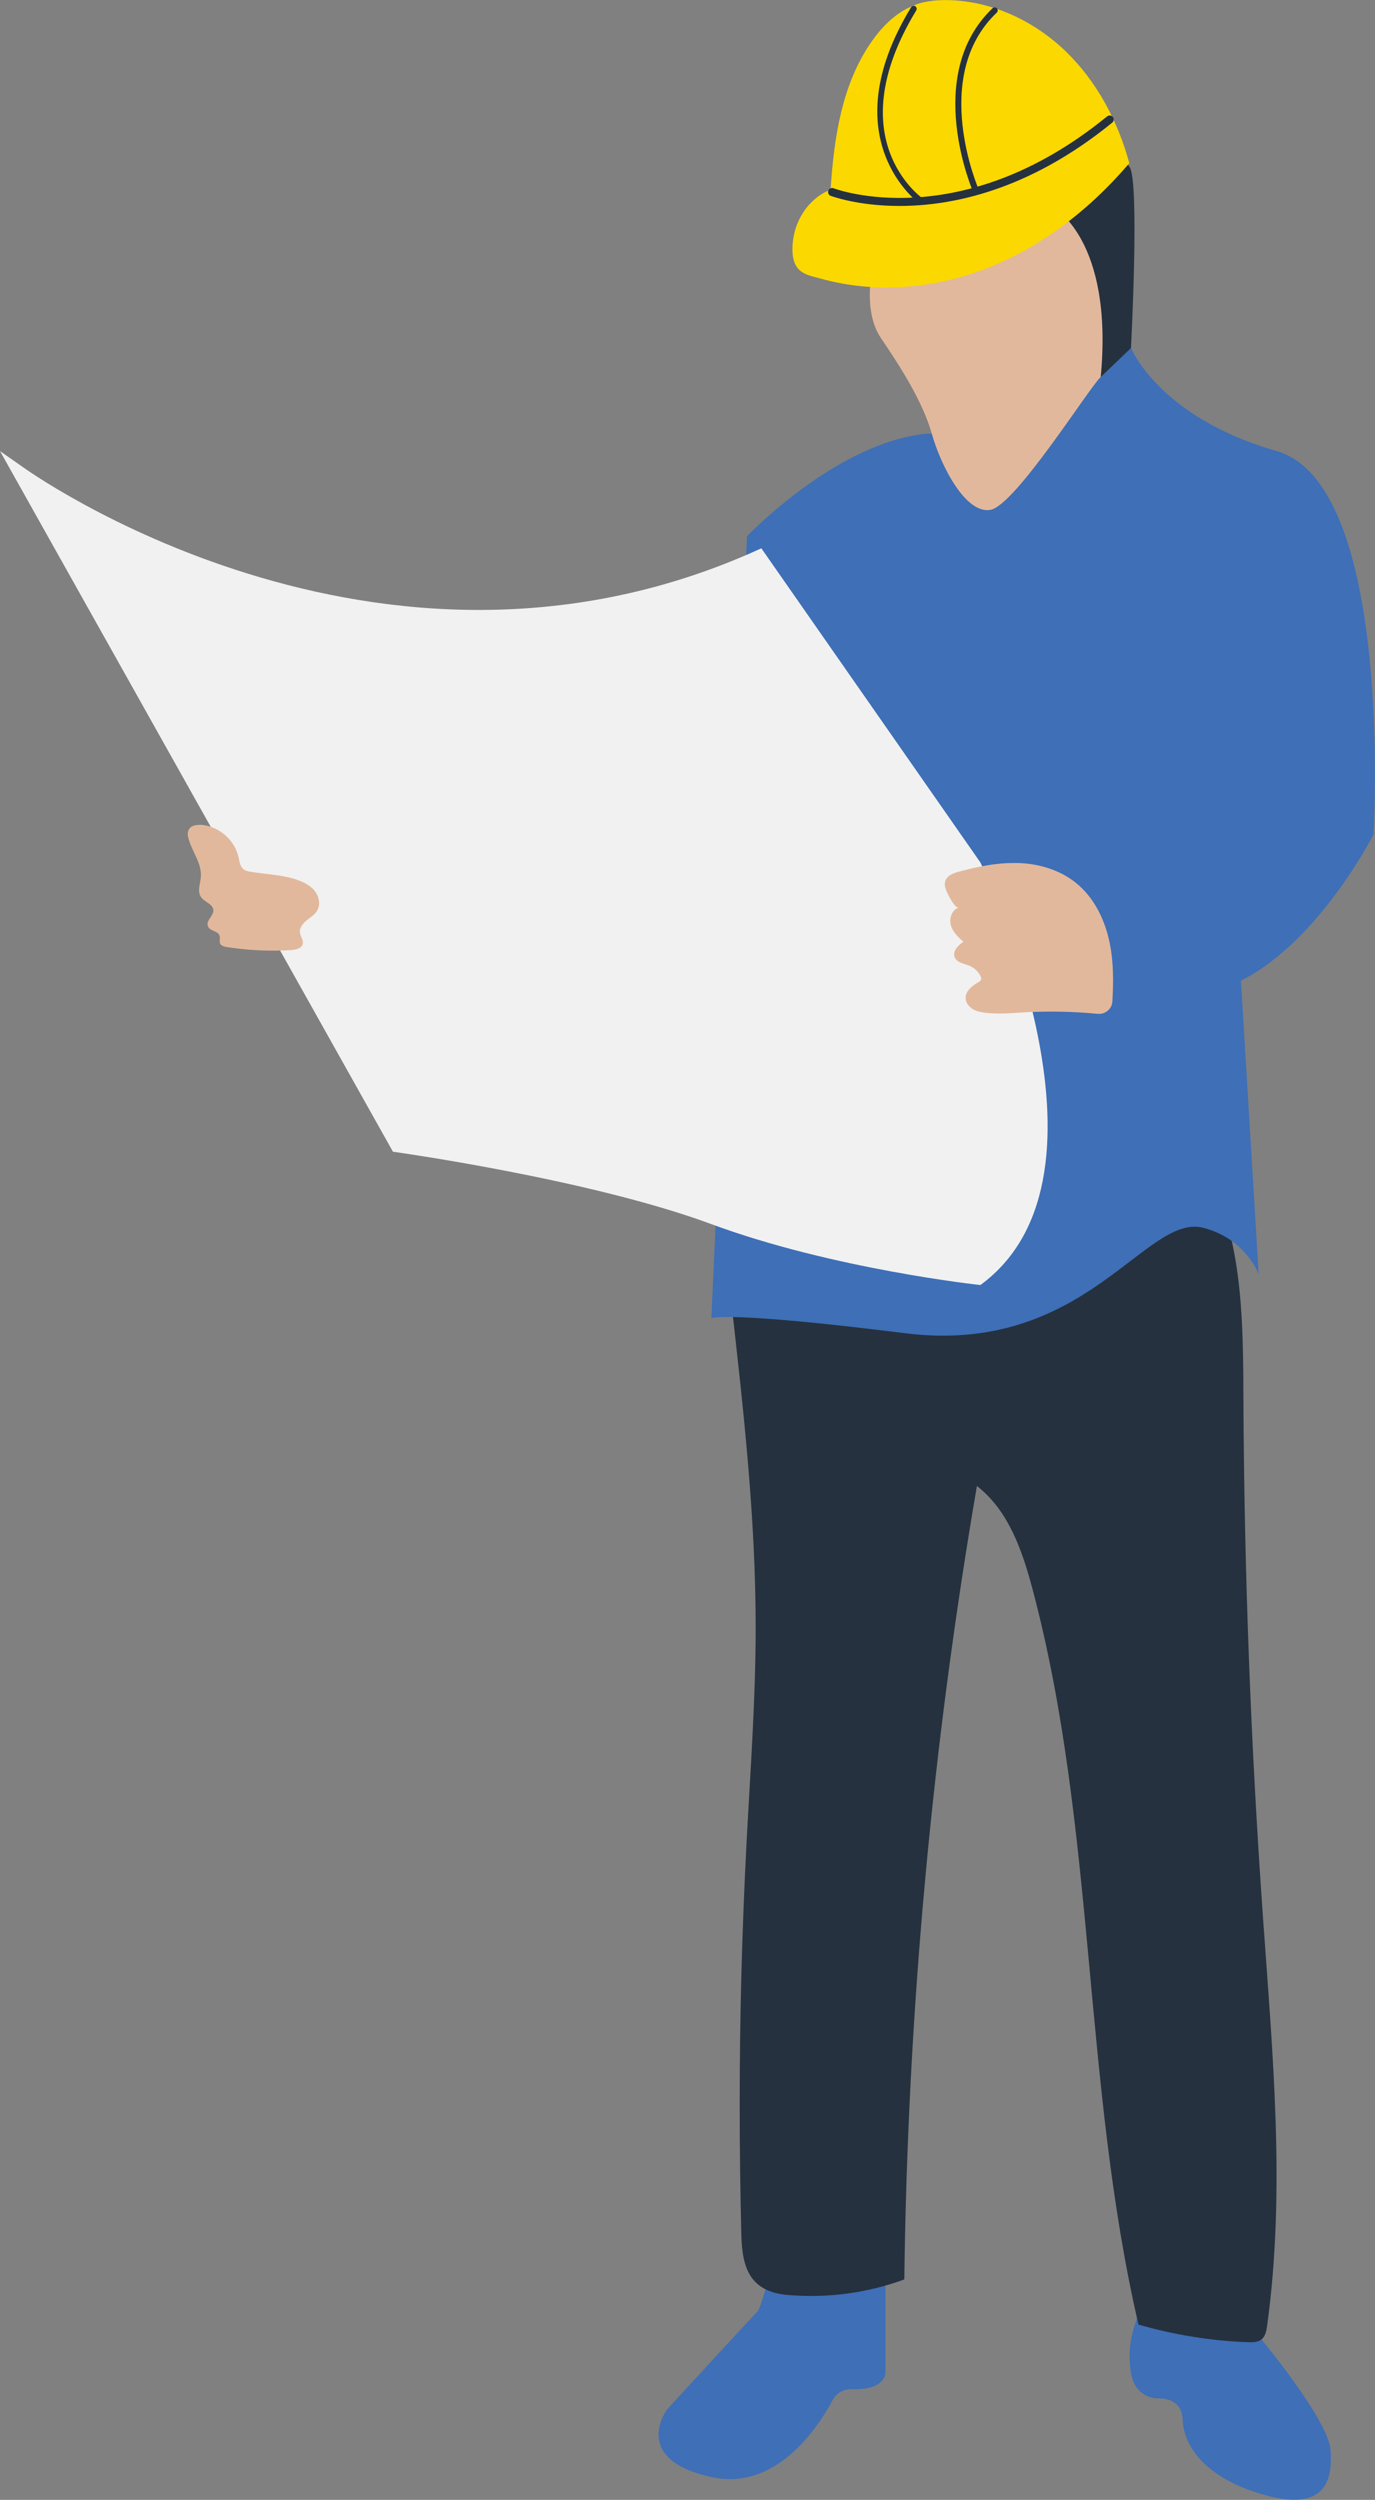 <?xml version="1.0" encoding="utf-8"?>
<!-- Generator: Adobe Illustrator 23.0.1, SVG Export Plug-In . SVG Version: 6.00 Build 0)  -->
<svg version="1.1" id="Layer_1" xmlns="http://www.w3.org/2000/svg" xmlns:xlink="http://www.w3.org/1999/xlink" x="0px" y="0px"
	 viewBox="0 0 99.06 180" style="enable-background:new 0 0 99.06 180;" xml:space="preserve">
<rect x="0" y="0" width="99.06" height="180" fill="#808080" stroke="none"/>
<style type="text/css">
	.st0{fill:#DCB197;}
	.st1{fill:#779CC7;}
	.st2{fill:#EFEFF0;}
	.st3{fill:#231F20;}
	.st4{fill:#4C3828;}
	.st5{fill:#E5A89C;}
	.st6{fill:#A695CE;}
	.st7{fill:#002D48;}
	.st8{fill-rule:evenodd;clip-rule:evenodd;fill:#002D48;}
	.st9{fill:#484949;}
	.st10{fill:#A3775E;}
	.st11{fill:#E2B89C;}
	.st12{fill:#FFFFFF;}
	.st13{fill:#F4B98F;}
	.st14{fill:#8E2B8A;}
	.st15{fill:#D9E9E9;}
	.st16{fill:#EFD250;}
	.st17{fill:#F2D422;}
	.st18{fill:#4788C8;}
	.st19{fill:#DDA598;}
	.st20{fill:#C98D45;}
	.st21{fill:#E50527;}
	.st22{fill:#FDD9C9;}
	.st23{fill:#B3B5B8;}
	.st24{fill:#4F577E;}
	.st25{fill:#743225;}
	.st26{fill:#E46C58;}
	.st27{fill:#3F4959;}
	.st28{fill:#EEBA80;}
	.st29{fill:#AEC8F9;}
	.st30{fill:#D9A7CD;}
	.st31{fill:#F80302;}
	.st32{fill:#FBD800;}
	.st33{fill:#E8C1A7;}
	.st34{fill:#999B9E;}
	.st35{fill:#F1F1F1;}
	.st36{fill:#3E6FB7;}
	.st37{fill:#25313E;}
	.st38{fill:#552700;}
	.st39{fill:#FFDEBF;}
	.st40{fill:#7FAA68;}
	.st41{fill:#557646;}
	.st42{fill:#599C5F;}
	.st43{fill:#FFAE8F;}
	.st44{fill:#373B5F;}
</style>
<g>
	<path class="st36" d="M63.79,164.58v6.29c0,0,0,1.25-2.43,1.16c-0.57-0.02-1.1,0.28-1.37,0.78c-1.06,1.98-4.08,6.58-8.74,5.55
		c-5.9-1.3-3.18-4.88-3.18-4.88s6.18-6.73,6.51-7.05c0.33-0.33,1.52-5.21,1.52-5.21s5.75-1.08,6.4,0
		C63.15,162.3,63.79,164.58,63.79,164.58z"/>
	<path class="st36" d="M90.88,168.45c0,0,4.82,5.79,4.98,7.98c0.16,2.2-0.41,4.39-4.64,3.25s-5.94-3.44-6.02-5.46
		c-0.05-1.31-1.07-1.53-1.77-1.53c-0.82,0.01-1.57-0.54-1.82-1.32c-0.14-0.44-0.23-1.01-0.23-1.76c0-2.87,2.36-6.28,2.36-6.28
		L90.88,168.45z"/>
	<path class="st37" d="M70.38,107c-3.24,18.87-4.99,37.99-5.23,57.13c-2.66,0.98-5.54,1.36-8.37,1.12c-2.74-0.23-3.31-1.92-3.37-4.3
		c-0.08-3.15-0.12-6.31-0.12-9.46c0-6.31,0.17-12.62,0.5-18.92c0.27-5.1,0.65-10.21,0.65-15.32c0.01-7.9-0.88-15.77-1.77-23.63
		c11.55-2.86,23.09-5.71,34.64-8.57c2.25,4.85,2.25,10.39,2.27,15.74c0.06,12.43,0.53,24.86,1.41,37.27
		c0.69,9.79,1.64,19.66,0.3,29.39c-0.05,0.37-0.12,0.77-0.41,1c-0.27,0.21-0.64,0.21-0.97,0.2c-2.67-0.1-5.33-0.53-7.89-1.27
		c-4.03-17.38-3.05-35.67-7.62-52.91C73.66,111.68,72.66,108.76,70.38,107z"/>
	<path class="st36" d="M81.48,25.05c0,0,1.99,4.99,10.49,7.43s6.98,27.61,6.98,27.61s-3.91,7.7-9.55,10.52l1.28,21.14
		c0,0-0.92-2.55-3.99-3.34c-4.18-1.08-8.46,9.22-21.48,7.59s-13.96-1.08-13.96-1.08l2.57-56.31c0,0,6.4-6.73,12.91-7.38l8.43-0.11
		L81.48,25.05z"/>
	<path class="st35" d="M1.63,33.62c0,0,25.55,18.55,53.22,5.86L70.63,62.1c0,0,10.9,22.46,0,30.43c0,0-10.61-1.14-19.39-4.39
		c-8.77-3.25-22.93-5.21-22.93-5.21L0,32.48L1.63,33.62z"/>
	<path class="st11" d="M62.9,19.14c0,0-0.81,3.17,0.57,5.21c1.38,2.03,3.01,4.57,3.66,6.88c0.65,2.31,2.44,5.81,4.23,5.48
		c1.79-0.33,7.07-8.74,7.94-9.57c0.86-0.83,1.26-10.21-3.46-12.24s-6.59-2.12-6.84-2.12S62.9,19.14,62.9,19.14z"/>
	<path class="st37" d="M75.84,14.91c0,0,4.4,2.26,3.46,12.24l2.18-2.09c0,0,0.64-12.18-0.12-13.07c-0.76-0.9-2.01-2.36-2.01-2.36
		l-4.2,3.99L75.84,14.91z"/>
	<path class="st32" d="M66.18,0.26c0.7-0.21,1.45-0.27,2.19-0.25c3.13,0.08,6.15,1.51,8.4,3.68s3.77,5.04,4.59,8.06
		c-2.91,3.42-6.59,6.25-10.82,7.77c-3.58,1.29-7.58,1.58-11.27,0.58c-0.83-0.23-1.65-0.32-2-1.12c-0.26-0.61-0.2-1.45-0.07-2.08
		c0.3-1.41,1.27-2.72,2.64-3.24c0.24-3.76,0.82-7.66,3-10.73c0.79-1.11,1.81-2.11,3.09-2.57C66.02,0.31,66.1,0.28,66.18,0.26z"/>
	<path class="st11" d="M13.81,59.52c-0.07,0.04-0.13,0.1-0.18,0.17c-0.15,0.22-0.11,0.51-0.03,0.76c0.27,0.92,0.95,1.75,0.87,2.7
		c-0.04,0.49-0.27,1.03,0.01,1.44c0.25,0.37,0.87,0.5,0.89,0.95c0.02,0.41-0.49,0.69-0.41,1.09c0.09,0.44,0.73,0.35,0.86,0.75
		c0.06,0.18-0.04,0.39,0.04,0.56c0.08,0.17,0.29,0.22,0.47,0.25c1.54,0.24,3.1,0.32,4.65,0.22c0.34-0.02,0.76-0.12,0.83-0.45
		c0.06-0.27-0.16-0.52-0.2-0.8c-0.05-0.35,0.21-0.67,0.48-0.89c0.27-0.22,0.6-0.41,0.77-0.72c0.23-0.41,0.14-0.95-0.14-1.34
		c-0.28-0.38-0.71-0.63-1.15-0.8c-1.12-0.43-2.34-0.44-3.52-0.64c-0.19-0.03-0.39-0.07-0.53-0.2c-0.23-0.2-0.27-0.54-0.33-0.83
		c-0.27-1.26-1.43-2.26-2.71-2.35C14.24,59.39,14,59.41,13.81,59.52z"/>
	<path class="st11" d="M72.54,62.15c0.27-0.01,0.54-0.01,0.81-0.01c1.49,0.05,2.99,0.49,4.15,1.42c1.34,1.07,2.13,2.72,2.46,4.41
		c0.27,1.36,0.26,2.75,0.18,4.14c-0.03,0.54-0.51,0.94-1.05,0.89c-2-0.19-4.01-0.21-6.02-0.06c-0.71,0.05-1.42,0.06-2.12-0.02
		c-0.3-0.04-0.61-0.1-0.87-0.26c-0.27-0.16-0.49-0.44-0.51-0.76c-0.03-0.53,0.46-0.92,0.92-1.18c0.08-0.05,0.16-0.1,0.19-0.18
		c0.03-0.09-0.01-0.19-0.05-0.28c-0.18-0.33-0.47-0.59-0.81-0.73c-0.38-0.15-0.86-0.21-1.03-0.58c-0.2-0.43,0.22-0.88,0.62-1.14
		c-0.39-0.33-0.78-0.71-0.91-1.2c-0.13-0.49,0.08-1.11,0.57-1.26c-0.3,0.09-0.91-1.18-0.96-1.4c-0.18-0.66,0.25-0.97,0.84-1.15
		C70.12,62.48,71.33,62.21,72.54,62.15z"/>
	<g>
		<path class="st37" d="M64.8,14.83c-3.04,0-4.92-0.72-4.96-0.73c-0.15-0.06-0.22-0.23-0.16-0.38c0.06-0.15,0.23-0.22,0.38-0.16
			c0.09,0.03,9.12,3.45,19.7-5.18c0.12-0.1,0.31-0.08,0.41,0.04c0.1,0.12,0.08,0.31-0.04,0.41C74.11,13.73,68.57,14.83,64.8,14.83z"
			/>
	</g>
	<g>
		<path class="st37" d="M70.33,14c-0.08,0-0.16-0.05-0.2-0.13c-0.04-0.08-3.68-8.46,1.38-13.28c0.09-0.08,0.22-0.08,0.31,0.01
			c0.08,0.09,0.08,0.22-0.01,0.31c-4.84,4.6-1.32,12.7-1.28,12.78c0.05,0.11,0,0.24-0.11,0.29C70.38,14,70.35,14,70.33,14z"/>
	</g>
	<g>
		<path class="st37" d="M66.39,14.72c-0.04,0-0.09-0.01-0.12-0.04c-0.06-0.05-6.43-4.63-0.63-14.16c0.06-0.1,0.2-0.13,0.3-0.07
			c0.1,0.06,0.13,0.2,0.07,0.3c-5.58,9.17,0.26,13.4,0.51,13.58c0.1,0.07,0.12,0.2,0.05,0.3C66.53,14.68,66.46,14.72,66.39,14.72z"
			/>
	</g>
</g>
</svg>
